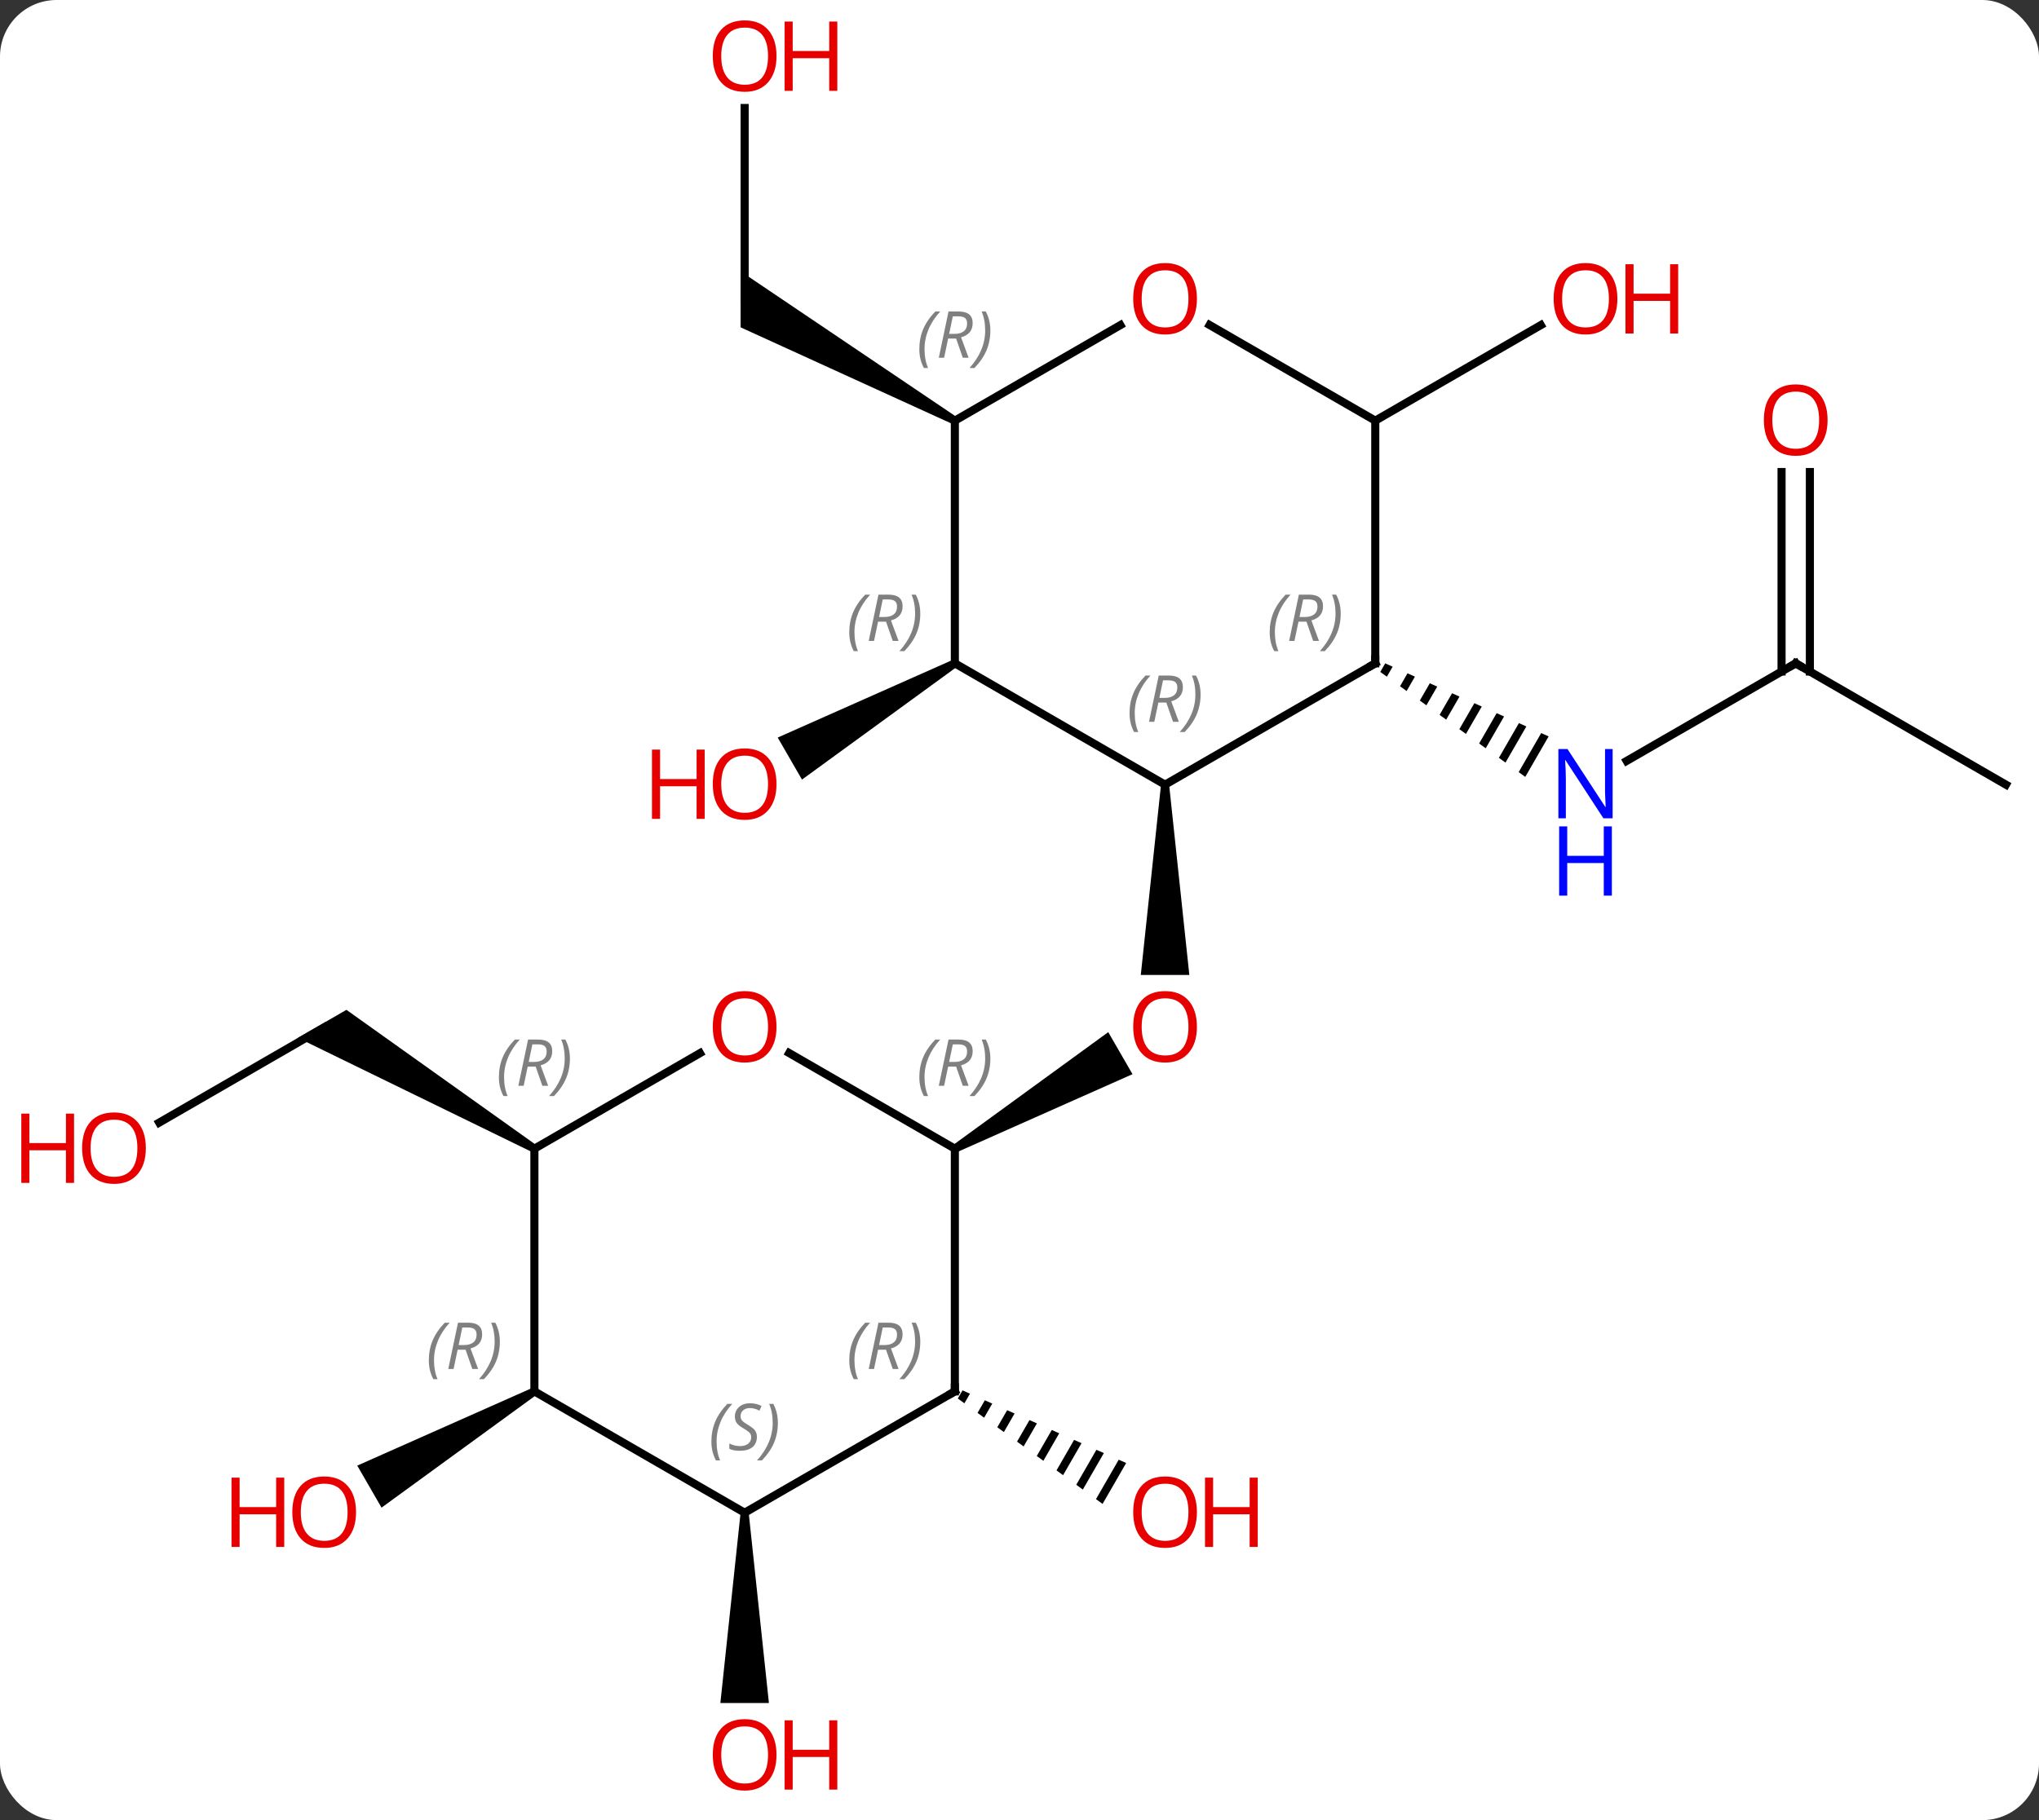 <svg width="252" viewBox="0 0 252 225" style="fill-opacity:1; color-rendering:auto; color-interpolation:auto; text-rendering:auto; stroke:black; stroke-linecap:square; stroke-miterlimit:10; shape-rendering:auto; stroke-opacity:1; fill:black; stroke-dasharray:none; font-weight:normal; stroke-width:1; font-family:'Open Sans'; font-style:normal; stroke-linejoin:miter; font-size:12; stroke-dashoffset:0; image-rendering:auto;" height="225" class="cas-substance-image" xmlns:xlink="http://www.w3.org/1999/xlink" xmlns="http://www.w3.org/2000/svg"><rect x="0" y="0" width="252" height="225" fill="#333333" stroke="none"/><svg class="cas-substance-single-component"><rect y="0" x="0" width="252" stroke="none" ry="7" rx="7" height="225" fill="white" class="cas-substance-group"/><svg y="0" x="0" width="252" viewBox="0 0 252 225" style="fill:black;" height="225" class="cas-substance-single-component-image"><svg><g><g transform="translate(131,112)" style="text-rendering:geometricPrecision; color-rendering:optimizeQuality; color-interpolation:linearRGB; stroke-linecap:butt; image-rendering:optimizeQuality;"><path style="stroke:none;" d="M12.49 -15 L13.49 -15 L15.99 8.523 L9.99 8.523 Z"/><path style="stroke:none;" d="M-12.74 30.433 L-13.24 29.567 L5.967 15.591 L8.967 20.787 Z"/><line y2="-30" y1="-17.935" x2="90.933" x1="70.037" style="fill:none;"/><path style="stroke:none;" d="M40.198 -29.996 L39.589 -28.938 L40.403 -28.348 L40.403 -28.348 L41.116 -29.585 L41.116 -29.585 L40.198 -29.996 ZM42.953 -28.765 L42.032 -27.168 L42.032 -27.168 L42.846 -26.578 L43.871 -28.354 L43.871 -28.354 L42.953 -28.765 ZM45.707 -27.534 L44.475 -25.399 L45.29 -24.809 L46.625 -27.123 L46.625 -27.123 L45.707 -27.534 ZM48.461 -26.303 L46.919 -23.629 L46.919 -23.629 L47.734 -23.039 L49.379 -25.892 L49.379 -25.892 L48.461 -26.303 ZM51.215 -25.072 L49.363 -21.86 L50.177 -21.27 L50.177 -21.27 L52.133 -24.661 L51.215 -25.072 ZM53.969 -23.841 L51.806 -20.09 L51.806 -20.09 L52.621 -19.5 L52.621 -19.5 L54.887 -23.43 L53.969 -23.841 ZM56.723 -22.61 L54.25 -18.32 L55.064 -17.73 L55.064 -17.73 L57.641 -22.199 L56.723 -22.61 ZM59.477 -21.379 L56.693 -16.551 L57.508 -15.961 L60.395 -20.968 L60.395 -20.968 L59.477 -21.379 Z"/><line y2="-15" y1="-30" x2="116.913" x1="90.933" style="fill:none;"/><line y2="-53.648" y1="-28.99" x2="92.683" x1="92.683" style="fill:none;"/><line y2="-53.648" y1="-28.99" x2="89.183" x1="89.183" style="fill:none;"/><path style="stroke:none;" d="M-13.24 -30.433 L-12.74 -29.567 L-31.883 -15.628 L-34.883 -20.824 Z"/><line y2="-60" y1="-71.811" x2="38.97" x1="59.43" style="fill:none;"/><line y2="-98.648" y1="-75" x2="-38.97" x1="-38.97" style="fill:none;"/><path style="stroke:none;" d="M-12.74 -60.433 L-13.24 -59.567 L-39.47 -71.536 L-39.47 -78.464 Z"/><path style="stroke:none;" d="M-12.043 59.876 L-12.623 60.882 L-12.623 60.882 L-11.81 61.475 L-11.81 61.475 L-11.124 60.284 L-11.124 60.284 L-12.043 59.876 ZM-9.285 61.1 L-10.184 62.659 L-10.184 62.659 L-9.37 63.252 L-9.37 63.252 L-8.365 61.508 L-8.365 61.508 L-9.285 61.1 ZM-6.527 62.325 L-7.744 64.436 L-7.744 64.436 L-6.931 65.028 L-6.931 65.028 L-5.607 62.733 L-5.607 62.733 L-6.527 62.325 ZM-3.768 63.549 L-5.305 66.213 L-5.305 66.213 L-4.492 66.805 L-4.492 66.805 L-2.849 63.957 L-2.849 63.957 L-3.768 63.549 ZM-1.01 64.773 L-2.865 67.99 L-2.865 67.99 L-2.052 68.582 L-2.052 68.582 L-0.091 65.181 L-0.091 65.181 L-1.01 64.773 ZM1.748 65.997 L-0.426 69.767 L-0.426 69.767 L0.387 70.359 L0.387 70.359 L2.667 66.405 L2.667 66.405 L1.748 65.997 ZM4.506 67.221 L2.014 71.543 L2.014 71.543 L2.827 72.136 L2.827 72.136 L5.426 67.629 L5.426 67.629 L4.506 67.221 ZM7.264 68.445 L4.453 73.32 L4.453 73.32 L5.266 73.913 L5.266 73.913 L8.184 68.853 L8.184 68.853 L7.264 68.445 Z"/><line y2="26.774" y1="15" x2="-111.326" x1="-90.933" style="fill:none;"/><path style="stroke:none;" d="M-64.703 29.567 L-65.203 30.433 L-94.183 16.299 L-88.183 12.835 Z"/><path style="stroke:none;" d="M-39.47 75 L-38.47 75 L-35.97 98.523 L-41.97 98.523 Z"/><path style="stroke:none;" d="M-65.203 59.567 L-64.703 60.433 L-83.846 74.372 L-86.846 69.176 Z"/><line y2="-30" y1="-15" x2="38.97" x1="12.99" style="fill:none;"/><line y2="-30" y1="-15" x2="-12.99" x1="12.99" style="fill:none;"/><line y2="-60" y1="-30" x2="38.97" x1="38.97" style="fill:none;"/><line y2="-60" y1="-30" x2="-12.99" x1="-12.99" style="fill:none;"/><line y2="-71.821" y1="-60" x2="18.495" x1="38.97" style="fill:none;"/><line y2="-71.811" y1="-60" x2="7.467" x1="-12.99" style="fill:none;"/><line y2="18.179" y1="30" x2="-33.465" x1="-12.99" style="fill:none;"/><line y2="60" y1="30" x2="-12.99" x1="-12.99" style="fill:none;"/><line y2="30" y1="18.189" x2="-64.953" x1="-44.493" style="fill:none;"/><line y2="75" y1="60" x2="-38.97" x1="-12.99" style="fill:none;"/><line y2="60" y1="30" x2="-64.953" x1="-64.953" style="fill:none;"/><line y2="60" y1="75" x2="-64.953" x1="-38.97" style="fill:none;"/></g><g transform="translate(131,112)" style="fill:rgb(230,0,0); text-rendering:geometricPrecision; color-rendering:optimizeQuality; image-rendering:optimizeQuality; font-family:'Open Sans'; stroke:rgb(230,0,0); color-interpolation:linearRGB;"><path style="stroke:none;" d="M16.927 14.93 Q16.927 16.992 15.888 18.172 Q14.849 19.352 13.006 19.352 Q11.115 19.352 10.084 18.188 Q9.053 17.023 9.053 14.914 Q9.053 12.82 10.084 11.672 Q11.115 10.523 13.006 10.523 Q14.865 10.523 15.896 11.695 Q16.927 12.867 16.927 14.93 ZM10.099 14.93 Q10.099 16.664 10.842 17.57 Q11.584 18.477 13.006 18.477 Q14.428 18.477 15.154 17.578 Q15.881 16.68 15.881 14.93 Q15.881 13.195 15.154 12.305 Q14.428 11.414 13.006 11.414 Q11.584 11.414 10.842 12.312 Q10.099 13.211 10.099 14.93 Z"/><path style="fill:rgb(0,5,255); stroke:none;" d="M68.305 -10.844 L67.164 -10.844 L62.476 -18.031 L62.43 -18.031 Q62.523 -16.766 62.523 -15.719 L62.523 -10.844 L61.601 -10.844 L61.601 -19.406 L62.726 -19.406 L67.398 -12.25 L67.445 -12.25 Q67.445 -12.406 67.398 -13.266 Q67.351 -14.125 67.367 -14.5 L67.367 -19.406 L68.305 -19.406 L68.305 -10.844 Z"/><path style="fill:rgb(0,5,255); stroke:none;" d="M68.211 -1.281 L67.211 -1.281 L67.211 -5.312 L62.695 -5.312 L62.695 -1.281 L61.695 -1.281 L61.695 -9.844 L62.695 -9.844 L62.695 -6.203 L67.211 -6.203 L67.211 -9.844 L68.211 -9.844 L68.211 -1.281 Z"/></g><g transform="translate(131,112)" style="stroke-linecap:butt; text-rendering:geometricPrecision; color-rendering:optimizeQuality; image-rendering:optimizeQuality; font-family:'Open Sans'; color-interpolation:linearRGB; stroke-miterlimit:5;"><path style="fill:none;" d="M90.5 -29.75 L90.933 -30 L91.366 -29.75"/><path style="fill:rgb(230,0,0); stroke:none;" d="M94.871 -60.07 Q94.871 -58.008 93.831 -56.828 Q92.792 -55.648 90.949 -55.648 Q89.058 -55.648 88.027 -56.812 Q86.996 -57.977 86.996 -60.086 Q86.996 -62.18 88.027 -63.328 Q89.058 -64.477 90.949 -64.477 Q92.808 -64.477 93.839 -63.305 Q94.871 -62.133 94.871 -60.07 ZM88.042 -60.07 Q88.042 -58.336 88.785 -57.43 Q89.527 -56.523 90.949 -56.523 Q92.371 -56.523 93.097 -57.422 Q93.824 -58.32 93.824 -60.07 Q93.824 -61.805 93.097 -62.695 Q92.371 -63.586 90.949 -63.586 Q89.527 -63.586 88.785 -62.688 Q88.042 -61.789 88.042 -60.07 Z"/><path style="fill:rgb(230,0,0); stroke:none;" d="M-35.032 -15.07 Q-35.032 -13.008 -36.072 -11.828 Q-37.111 -10.648 -38.954 -10.648 Q-40.845 -10.648 -41.876 -11.812 Q-42.907 -12.977 -42.907 -15.086 Q-42.907 -17.18 -41.876 -18.328 Q-40.845 -19.477 -38.954 -19.477 Q-37.095 -19.477 -36.064 -18.305 Q-35.032 -17.133 -35.032 -15.07 ZM-41.861 -15.07 Q-41.861 -13.336 -41.118 -12.43 Q-40.376 -11.523 -38.954 -11.523 Q-37.532 -11.523 -36.806 -12.422 Q-36.079 -13.32 -36.079 -15.07 Q-36.079 -16.805 -36.806 -17.695 Q-37.532 -18.586 -38.954 -18.586 Q-40.376 -18.586 -41.118 -17.688 Q-41.861 -16.789 -41.861 -15.07 Z"/><path style="fill:rgb(230,0,0); stroke:none;" d="M-43.907 -10.773 L-44.907 -10.773 L-44.907 -14.805 L-49.423 -14.805 L-49.423 -10.773 L-50.423 -10.773 L-50.423 -19.336 L-49.423 -19.336 L-49.423 -15.695 L-44.907 -15.695 L-44.907 -19.336 L-43.907 -19.336 L-43.907 -10.773 Z"/><path style="fill:rgb(230,0,0); stroke:none;" d="M68.891 -75.07 Q68.891 -73.008 67.851 -71.828 Q66.812 -70.648 64.969 -70.648 Q63.078 -70.648 62.047 -71.812 Q61.016 -72.977 61.016 -75.086 Q61.016 -77.18 62.047 -78.328 Q63.078 -79.477 64.969 -79.477 Q66.828 -79.477 67.859 -78.305 Q68.891 -77.133 68.891 -75.07 ZM62.062 -75.07 Q62.062 -73.336 62.805 -72.43 Q63.547 -71.523 64.969 -71.523 Q66.391 -71.523 67.117 -72.422 Q67.844 -73.32 67.844 -75.07 Q67.844 -76.805 67.117 -77.695 Q66.391 -78.586 64.969 -78.586 Q63.547 -78.586 62.805 -77.688 Q62.062 -76.789 62.062 -75.07 Z"/><path style="fill:rgb(230,0,0); stroke:none;" d="M76.406 -70.773 L75.406 -70.773 L75.406 -74.805 L70.891 -74.805 L70.891 -70.773 L69.891 -70.773 L69.891 -79.336 L70.891 -79.336 L70.891 -75.695 L75.406 -75.695 L75.406 -79.336 L76.406 -79.336 L76.406 -70.773 Z"/><path style="fill:rgb(230,0,0); stroke:none;" d="M-35.032 -105.07 Q-35.032 -103.008 -36.072 -101.828 Q-37.111 -100.648 -38.954 -100.648 Q-40.845 -100.648 -41.876 -101.812 Q-42.907 -102.977 -42.907 -105.086 Q-42.907 -107.18 -41.876 -108.328 Q-40.845 -109.477 -38.954 -109.477 Q-37.095 -109.477 -36.064 -108.305 Q-35.032 -107.133 -35.032 -105.07 ZM-41.861 -105.07 Q-41.861 -103.336 -41.118 -102.43 Q-40.376 -101.523 -38.954 -101.523 Q-37.532 -101.523 -36.806 -102.422 Q-36.079 -103.32 -36.079 -105.07 Q-36.079 -106.805 -36.806 -107.695 Q-37.532 -108.586 -38.954 -108.586 Q-40.376 -108.586 -41.118 -107.688 Q-41.861 -106.789 -41.861 -105.07 Z"/><path style="fill:rgb(230,0,0); stroke:none;" d="M-27.517 -100.773 L-28.517 -100.773 L-28.517 -104.805 L-33.032 -104.805 L-33.032 -100.773 L-34.032 -100.773 L-34.032 -109.336 L-33.032 -109.336 L-33.032 -105.695 L-28.517 -105.695 L-28.517 -109.336 L-27.517 -109.336 L-27.517 -100.773 Z"/><path style="fill:rgb(230,0,0); stroke:none;" d="M16.927 74.93 Q16.927 76.992 15.888 78.172 Q14.849 79.352 13.006 79.352 Q11.115 79.352 10.084 78.188 Q9.053 77.023 9.053 74.914 Q9.053 72.82 10.084 71.672 Q11.115 70.523 13.006 70.523 Q14.865 70.523 15.896 71.695 Q16.927 72.867 16.927 74.93 ZM10.099 74.93 Q10.099 76.664 10.842 77.57 Q11.584 78.477 13.006 78.477 Q14.428 78.477 15.154 77.578 Q15.881 76.68 15.881 74.93 Q15.881 73.195 15.154 72.305 Q14.428 71.414 13.006 71.414 Q11.584 71.414 10.842 72.312 Q10.099 73.211 10.099 74.93 Z"/><path style="fill:rgb(230,0,0); stroke:none;" d="M24.443 79.227 L23.443 79.227 L23.443 75.195 L18.927 75.195 L18.927 79.227 L17.927 79.227 L17.927 70.664 L18.927 70.664 L18.927 74.305 L23.443 74.305 L23.443 70.664 L24.443 70.664 L24.443 79.227 Z"/><path style="fill:rgb(230,0,0); stroke:none;" d="M-112.975 29.93 Q-112.975 31.992 -114.015 33.172 Q-115.054 34.352 -116.897 34.352 Q-118.788 34.352 -119.819 33.188 Q-120.85 32.023 -120.85 29.914 Q-120.85 27.82 -119.819 26.672 Q-118.788 25.523 -116.897 25.523 Q-115.038 25.523 -114.007 26.695 Q-112.975 27.867 -112.975 29.93 ZM-119.804 29.93 Q-119.804 31.664 -119.061 32.57 Q-118.319 33.477 -116.897 33.477 Q-115.475 33.477 -114.749 32.578 Q-114.022 31.68 -114.022 29.93 Q-114.022 28.195 -114.749 27.305 Q-115.475 26.414 -116.897 26.414 Q-118.319 26.414 -119.061 27.312 Q-119.804 28.211 -119.804 29.93 Z"/><path style="fill:rgb(230,0,0); stroke:none;" d="M-121.85 34.227 L-122.85 34.227 L-122.85 30.195 L-127.366 30.195 L-127.366 34.227 L-128.366 34.227 L-128.366 25.664 L-127.366 25.664 L-127.366 29.305 L-122.85 29.305 L-122.85 25.664 L-121.85 25.664 L-121.85 34.227 Z"/><path style="fill:rgb(230,0,0); stroke:none;" d="M-35.032 104.93 Q-35.032 106.992 -36.072 108.172 Q-37.111 109.352 -38.954 109.352 Q-40.845 109.352 -41.876 108.188 Q-42.907 107.023 -42.907 104.914 Q-42.907 102.82 -41.876 101.672 Q-40.845 100.523 -38.954 100.523 Q-37.095 100.523 -36.064 101.695 Q-35.032 102.867 -35.032 104.93 ZM-41.861 104.93 Q-41.861 106.664 -41.118 107.57 Q-40.376 108.477 -38.954 108.477 Q-37.532 108.477 -36.806 107.578 Q-36.079 106.68 -36.079 104.93 Q-36.079 103.195 -36.806 102.305 Q-37.532 101.414 -38.954 101.414 Q-40.376 101.414 -41.118 102.312 Q-41.861 103.211 -41.861 104.93 Z"/><path style="fill:rgb(230,0,0); stroke:none;" d="M-27.517 109.227 L-28.517 109.227 L-28.517 105.195 L-33.032 105.195 L-33.032 109.227 L-34.032 109.227 L-34.032 100.664 L-33.032 100.664 L-33.032 104.305 L-28.517 104.305 L-28.517 100.664 L-27.517 100.664 L-27.517 109.227 Z"/><path style="fill:rgb(230,0,0); stroke:none;" d="M-86.996 74.93 Q-86.996 76.992 -88.035 78.172 Q-89.074 79.352 -90.917 79.352 Q-92.808 79.352 -93.839 78.188 Q-94.871 77.023 -94.871 74.914 Q-94.871 72.82 -93.839 71.672 Q-92.808 70.523 -90.917 70.523 Q-89.058 70.523 -88.027 71.695 Q-86.996 72.867 -86.996 74.93 ZM-93.824 74.93 Q-93.824 76.664 -93.081 77.57 Q-92.339 78.477 -90.917 78.477 Q-89.496 78.477 -88.769 77.578 Q-88.042 76.68 -88.042 74.93 Q-88.042 73.195 -88.769 72.305 Q-89.496 71.414 -90.917 71.414 Q-92.339 71.414 -93.081 72.312 Q-93.824 73.211 -93.824 74.93 Z"/><path style="fill:rgb(230,0,0); stroke:none;" d="M-95.871 79.227 L-96.871 79.227 L-96.871 75.195 L-101.386 75.195 L-101.386 79.227 L-102.386 79.227 L-102.386 70.664 L-101.386 70.664 L-101.386 74.305 L-96.871 74.305 L-96.871 70.664 L-95.871 70.664 L-95.871 79.227 Z"/></g><g transform="translate(131,112)" style="stroke-linecap:butt; font-size:8.4px; fill:gray; text-rendering:geometricPrecision; image-rendering:optimizeQuality; color-rendering:optimizeQuality; font-family:'Open Sans'; font-style:italic; stroke:gray; color-interpolation:linearRGB; stroke-miterlimit:5;"><path style="stroke:none;" d="M8.601 -23.836 Q8.601 -25.164 9.07 -26.289 Q9.539 -27.414 10.57 -28.492 L11.18 -28.492 Q10.211 -27.43 9.726 -26.258 Q9.242 -25.086 9.242 -23.852 Q9.242 -22.523 9.68 -21.508 L9.164 -21.508 Q8.601 -22.539 8.601 -23.836 ZM12.161 -25.148 L11.661 -22.773 L11.005 -22.773 L12.208 -28.492 L13.458 -28.492 Q15.193 -28.492 15.193 -27.055 Q15.193 -25.695 13.755 -25.305 L14.693 -22.773 L13.974 -22.773 L13.146 -25.148 L12.161 -25.148 ZM12.739 -27.898 Q12.349 -25.977 12.286 -25.727 L12.943 -25.727 Q13.693 -25.727 14.099 -26.055 Q14.505 -26.383 14.505 -27.008 Q14.505 -27.477 14.247 -27.688 Q13.989 -27.898 13.396 -27.898 L12.739 -27.898 ZM17.379 -26.148 Q17.379 -24.82 16.902 -23.688 Q16.425 -22.555 15.41 -21.508 L14.8 -21.508 Q16.738 -23.664 16.738 -26.148 Q16.738 -27.477 16.3 -28.492 L16.816 -28.492 Q17.379 -27.43 17.379 -26.148 Z"/><path style="fill:none; stroke:black;" d="M38.537 -29.75 L38.97 -30 L38.97 -30.5"/><path style="stroke:none;" d="M25.921 -33.836 Q25.921 -35.164 26.39 -36.289 Q26.858 -37.414 27.89 -38.492 L28.499 -38.492 Q27.53 -37.43 27.046 -36.258 Q26.562 -35.086 26.562 -33.852 Q26.562 -32.523 26.999 -31.508 L26.483 -31.508 Q25.921 -32.539 25.921 -33.836 ZM29.481 -35.148 L28.981 -32.773 L28.325 -32.773 L29.528 -38.492 L30.778 -38.492 Q32.512 -38.492 32.512 -37.055 Q32.512 -35.695 31.075 -35.305 L32.012 -32.773 L31.294 -32.773 L30.465 -35.148 L29.481 -35.148 ZM30.059 -37.898 Q29.669 -35.977 29.606 -35.727 L30.262 -35.727 Q31.012 -35.727 31.419 -36.055 Q31.825 -36.383 31.825 -37.008 Q31.825 -37.477 31.567 -37.687 Q31.309 -37.898 30.715 -37.898 L30.059 -37.898 ZM34.698 -36.148 Q34.698 -34.82 34.222 -33.687 Q33.745 -32.555 32.73 -31.508 L32.12 -31.508 Q34.058 -33.664 34.058 -36.148 Q34.058 -37.477 33.62 -38.492 L34.136 -38.492 Q34.698 -37.43 34.698 -36.148 Z"/><path style="stroke:none;" d="M-26.039 -33.836 Q-26.039 -35.164 -25.57 -36.289 Q-25.101 -37.414 -24.07 -38.492 L-23.461 -38.492 Q-24.43 -37.43 -24.914 -36.258 Q-25.398 -35.086 -25.398 -33.852 Q-25.398 -32.523 -24.961 -31.508 L-25.476 -31.508 Q-26.039 -32.539 -26.039 -33.836 ZM-22.479 -35.148 L-22.979 -32.773 L-23.635 -32.773 L-22.432 -38.492 L-21.182 -38.492 Q-19.448 -38.492 -19.448 -37.055 Q-19.448 -35.695 -20.885 -35.305 L-19.948 -32.773 L-20.666 -32.773 L-21.494 -35.148 L-22.479 -35.148 ZM-21.901 -37.898 Q-22.291 -35.977 -22.354 -35.727 L-21.698 -35.727 Q-20.948 -35.727 -20.541 -36.055 Q-20.135 -36.383 -20.135 -37.008 Q-20.135 -37.477 -20.393 -37.688 Q-20.651 -37.898 -21.244 -37.898 L-21.901 -37.898 ZM-17.262 -36.148 Q-17.262 -34.82 -17.738 -33.688 Q-18.215 -32.555 -19.23 -31.508 L-19.84 -31.508 Q-17.902 -33.664 -17.902 -36.148 Q-17.902 -37.477 -18.34 -38.492 L-17.824 -38.492 Q-17.262 -37.43 -17.262 -36.148 Z"/><path style="stroke:none;" d="M-17.379 -68.836 Q-17.379 -70.164 -16.91 -71.289 Q-16.441 -72.414 -15.41 -73.492 L-14.8 -73.492 Q-15.769 -72.43 -16.254 -71.258 Q-16.738 -70.086 -16.738 -68.852 Q-16.738 -67.523 -16.3 -66.508 L-16.816 -66.508 Q-17.379 -67.539 -17.379 -68.836 ZM-13.819 -70.148 L-14.319 -67.773 L-14.975 -67.773 L-13.772 -73.492 L-12.522 -73.492 Q-10.787 -73.492 -10.787 -72.055 Q-10.787 -70.695 -12.225 -70.305 L-11.287 -67.773 L-12.006 -67.773 L-12.834 -70.148 L-13.819 -70.148 ZM-13.241 -72.898 Q-13.631 -70.977 -13.694 -70.727 L-13.037 -70.727 Q-12.287 -70.727 -11.881 -71.055 Q-11.475 -71.383 -11.475 -72.008 Q-11.475 -72.477 -11.733 -72.688 Q-11.991 -72.898 -12.584 -72.898 L-13.241 -72.898 ZM-8.601 -71.148 Q-8.601 -69.82 -9.078 -68.688 Q-9.555 -67.555 -10.57 -66.508 L-11.18 -66.508 Q-9.242 -68.664 -9.242 -71.148 Q-9.242 -72.477 -9.68 -73.492 L-9.164 -73.492 Q-8.601 -72.43 -8.601 -71.148 Z"/></g><g transform="translate(131,112)" style="stroke-linecap:butt; fill:rgb(230,0,0); text-rendering:geometricPrecision; color-rendering:optimizeQuality; image-rendering:optimizeQuality; font-family:'Open Sans'; stroke:rgb(230,0,0); color-interpolation:linearRGB; stroke-miterlimit:5;"><path style="stroke:none;" d="M16.927 -75.07 Q16.927 -73.008 15.888 -71.828 Q14.849 -70.648 13.006 -70.648 Q11.115 -70.648 10.084 -71.812 Q9.053 -72.977 9.053 -75.086 Q9.053 -77.18 10.084 -78.328 Q11.115 -79.477 13.006 -79.477 Q14.865 -79.477 15.896 -78.305 Q16.927 -77.133 16.927 -75.07 ZM10.099 -75.07 Q10.099 -73.336 10.842 -72.43 Q11.584 -71.523 13.006 -71.523 Q14.428 -71.523 15.154 -72.422 Q15.881 -73.32 15.881 -75.07 Q15.881 -76.805 15.154 -77.695 Q14.428 -78.586 13.006 -78.586 Q11.584 -78.586 10.842 -77.688 Q10.099 -76.789 10.099 -75.07 Z"/></g><g transform="translate(131,112)" style="stroke-linecap:butt; font-size:8.4px; fill:gray; text-rendering:geometricPrecision; image-rendering:optimizeQuality; color-rendering:optimizeQuality; font-family:'Open Sans'; font-style:italic; stroke:gray; color-interpolation:linearRGB; stroke-miterlimit:5;"><path style="stroke:none;" d="M-17.379 21.164 Q-17.379 19.836 -16.91 18.711 Q-16.441 17.586 -15.41 16.508 L-14.8 16.508 Q-15.769 17.57 -16.254 18.742 Q-16.738 19.914 -16.738 21.148 Q-16.738 22.477 -16.3 23.492 L-16.816 23.492 Q-17.379 22.461 -17.379 21.164 ZM-13.819 19.852 L-14.319 22.227 L-14.975 22.227 L-13.772 16.508 L-12.522 16.508 Q-10.787 16.508 -10.787 17.945 Q-10.787 19.305 -12.225 19.695 L-11.287 22.227 L-12.006 22.227 L-12.834 19.852 L-13.819 19.852 ZM-13.241 17.102 Q-13.631 19.023 -13.694 19.273 L-13.037 19.273 Q-12.287 19.273 -11.881 18.945 Q-11.475 18.617 -11.475 17.992 Q-11.475 17.523 -11.733 17.312 Q-11.991 17.102 -12.584 17.102 L-13.241 17.102 ZM-8.601 18.852 Q-8.601 20.18 -9.078 21.312 Q-9.555 22.445 -10.57 23.492 L-11.18 23.492 Q-9.242 21.336 -9.242 18.852 Q-9.242 17.523 -9.68 16.508 L-9.164 16.508 Q-8.601 17.57 -8.601 18.852 Z"/></g><g transform="translate(131,112)" style="stroke-linecap:butt; fill:rgb(230,0,0); text-rendering:geometricPrecision; color-rendering:optimizeQuality; image-rendering:optimizeQuality; font-family:'Open Sans'; stroke:rgb(230,0,0); color-interpolation:linearRGB; stroke-miterlimit:5;"><path style="stroke:none;" d="M-35.032 14.93 Q-35.032 16.992 -36.072 18.172 Q-37.111 19.352 -38.954 19.352 Q-40.845 19.352 -41.876 18.188 Q-42.907 17.023 -42.907 14.914 Q-42.907 12.82 -41.876 11.672 Q-40.845 10.523 -38.954 10.523 Q-37.095 10.523 -36.064 11.695 Q-35.032 12.867 -35.032 14.93 ZM-41.861 14.93 Q-41.861 16.664 -41.118 17.57 Q-40.376 18.477 -38.954 18.477 Q-37.532 18.477 -36.806 17.578 Q-36.079 16.68 -36.079 14.93 Q-36.079 13.195 -36.806 12.305 Q-37.532 11.414 -38.954 11.414 Q-40.376 11.414 -41.118 12.312 Q-41.861 13.211 -41.861 14.93 Z"/><path style="fill:none; stroke:black;" d="M-12.99 59.5 L-12.99 60 L-13.423 60.25"/></g><g transform="translate(131,112)" style="stroke-linecap:butt; font-size:8.4px; fill:gray; text-rendering:geometricPrecision; image-rendering:optimizeQuality; color-rendering:optimizeQuality; font-family:'Open Sans'; font-style:italic; stroke:gray; color-interpolation:linearRGB; stroke-miterlimit:5;"><path style="stroke:none;" d="M-26.039 56.164 Q-26.039 54.836 -25.57 53.711 Q-25.101 52.586 -24.07 51.508 L-23.461 51.508 Q-24.43 52.57 -24.914 53.742 Q-25.398 54.914 -25.398 56.148 Q-25.398 57.477 -24.961 58.492 L-25.476 58.492 Q-26.039 57.461 -26.039 56.164 ZM-22.479 54.852 L-22.979 57.227 L-23.635 57.227 L-22.432 51.508 L-21.182 51.508 Q-19.448 51.508 -19.448 52.945 Q-19.448 54.305 -20.885 54.695 L-19.948 57.227 L-20.666 57.227 L-21.494 54.852 L-22.479 54.852 ZM-21.901 52.102 Q-22.291 54.023 -22.354 54.273 L-21.698 54.273 Q-20.948 54.273 -20.541 53.945 Q-20.135 53.617 -20.135 52.992 Q-20.135 52.523 -20.393 52.312 Q-20.651 52.102 -21.244 52.102 L-21.901 52.102 ZM-17.262 53.852 Q-17.262 55.18 -17.738 56.312 Q-18.215 57.445 -19.23 58.492 L-19.84 58.492 Q-17.902 56.336 -17.902 53.852 Q-17.902 52.523 -18.34 51.508 L-17.824 51.508 Q-17.262 52.57 -17.262 53.852 Z"/><path style="stroke:none;" d="M-69.341 21.164 Q-69.341 19.836 -68.873 18.711 Q-68.404 17.586 -67.373 16.508 L-66.763 16.508 Q-67.732 17.57 -68.216 18.742 Q-68.701 19.914 -68.701 21.148 Q-68.701 22.477 -68.263 23.492 L-68.779 23.492 Q-69.341 22.461 -69.341 21.164 ZM-65.781 19.852 L-66.281 22.227 L-66.938 22.227 L-65.734 16.508 L-64.484 16.508 Q-62.75 16.508 -62.75 17.945 Q-62.75 19.305 -64.188 19.695 L-63.25 22.227 L-63.969 22.227 L-64.797 19.852 L-65.781 19.852 ZM-65.203 17.102 Q-65.594 19.023 -65.656 19.273 L-65 19.273 Q-64.25 19.273 -63.844 18.945 Q-63.438 18.617 -63.438 17.992 Q-63.438 17.523 -63.695 17.312 Q-63.953 17.102 -64.547 17.102 L-65.203 17.102 ZM-60.564 18.852 Q-60.564 20.18 -61.041 21.312 Q-61.517 22.445 -62.533 23.492 L-63.142 23.492 Q-61.205 21.336 -61.205 18.852 Q-61.205 17.523 -61.642 16.508 L-61.127 16.508 Q-60.564 17.57 -60.564 18.852 Z"/><path style="stroke:none;" d="M-43.079 66.203 Q-43.079 64.875 -42.61 63.75 Q-42.141 62.625 -41.11 61.547 L-40.501 61.547 Q-41.469 62.609 -41.954 63.781 Q-42.438 64.953 -42.438 66.188 Q-42.438 67.516 -42.001 68.531 L-42.516 68.531 Q-43.079 67.5 -43.079 66.203 ZM-37.456 65.609 Q-37.456 66.438 -38.003 66.891 Q-38.55 67.344 -39.55 67.344 Q-39.956 67.344 -40.269 67.289 Q-40.581 67.234 -40.862 67.094 L-40.862 66.438 Q-40.237 66.766 -39.534 66.766 Q-38.909 66.766 -38.534 66.469 Q-38.159 66.172 -38.159 65.656 Q-38.159 65.344 -38.362 65.117 Q-38.566 64.891 -39.128 64.562 Q-39.722 64.234 -39.948 63.906 Q-40.175 63.578 -40.175 63.125 Q-40.175 62.391 -39.659 61.93 Q-39.144 61.469 -38.3 61.469 Q-37.925 61.469 -37.589 61.547 Q-37.253 61.625 -36.878 61.797 L-37.144 62.391 Q-37.394 62.234 -37.714 62.148 Q-38.034 62.062 -38.3 62.062 Q-38.831 62.062 -39.151 62.336 Q-39.472 62.609 -39.472 63.078 Q-39.472 63.281 -39.401 63.43 Q-39.331 63.578 -39.191 63.711 Q-39.05 63.844 -38.628 64.094 Q-38.066 64.438 -37.862 64.633 Q-37.659 64.828 -37.558 65.062 Q-37.456 65.297 -37.456 65.609 ZM-34.862 63.891 Q-34.862 65.219 -35.338 66.352 Q-35.815 67.484 -36.831 68.531 L-37.44 68.531 Q-35.502 66.375 -35.502 63.891 Q-35.502 62.562 -35.94 61.547 L-35.424 61.547 Q-34.862 62.609 -34.862 63.891 Z"/><path style="stroke:none;" d="M-78.002 56.164 Q-78.002 54.836 -77.533 53.711 Q-77.064 52.586 -76.033 51.508 L-75.424 51.508 Q-76.393 52.57 -76.877 53.742 Q-77.361 54.914 -77.361 56.148 Q-77.361 57.477 -76.924 58.492 L-77.439 58.492 Q-78.002 57.461 -78.002 56.164 ZM-74.442 54.852 L-74.942 57.227 L-75.598 57.227 L-74.395 51.508 L-73.145 51.508 Q-71.411 51.508 -71.411 52.945 Q-71.411 54.305 -72.848 54.695 L-71.911 57.227 L-72.629 57.227 L-73.457 54.852 L-74.442 54.852 ZM-73.864 52.102 Q-74.254 54.023 -74.317 54.273 L-73.661 54.273 Q-72.911 54.273 -72.504 53.945 Q-72.098 53.617 -72.098 52.992 Q-72.098 52.523 -72.356 52.313 Q-72.614 52.102 -73.207 52.102 L-73.864 52.102 ZM-69.225 53.852 Q-69.225 55.18 -69.701 56.313 Q-70.178 57.445 -71.193 58.492 L-71.803 58.492 Q-69.865 56.336 -69.865 53.852 Q-69.865 52.523 -70.303 51.508 L-69.787 51.508 Q-69.225 52.57 -69.225 53.852 Z"/></g></g></svg></svg></svg></svg>